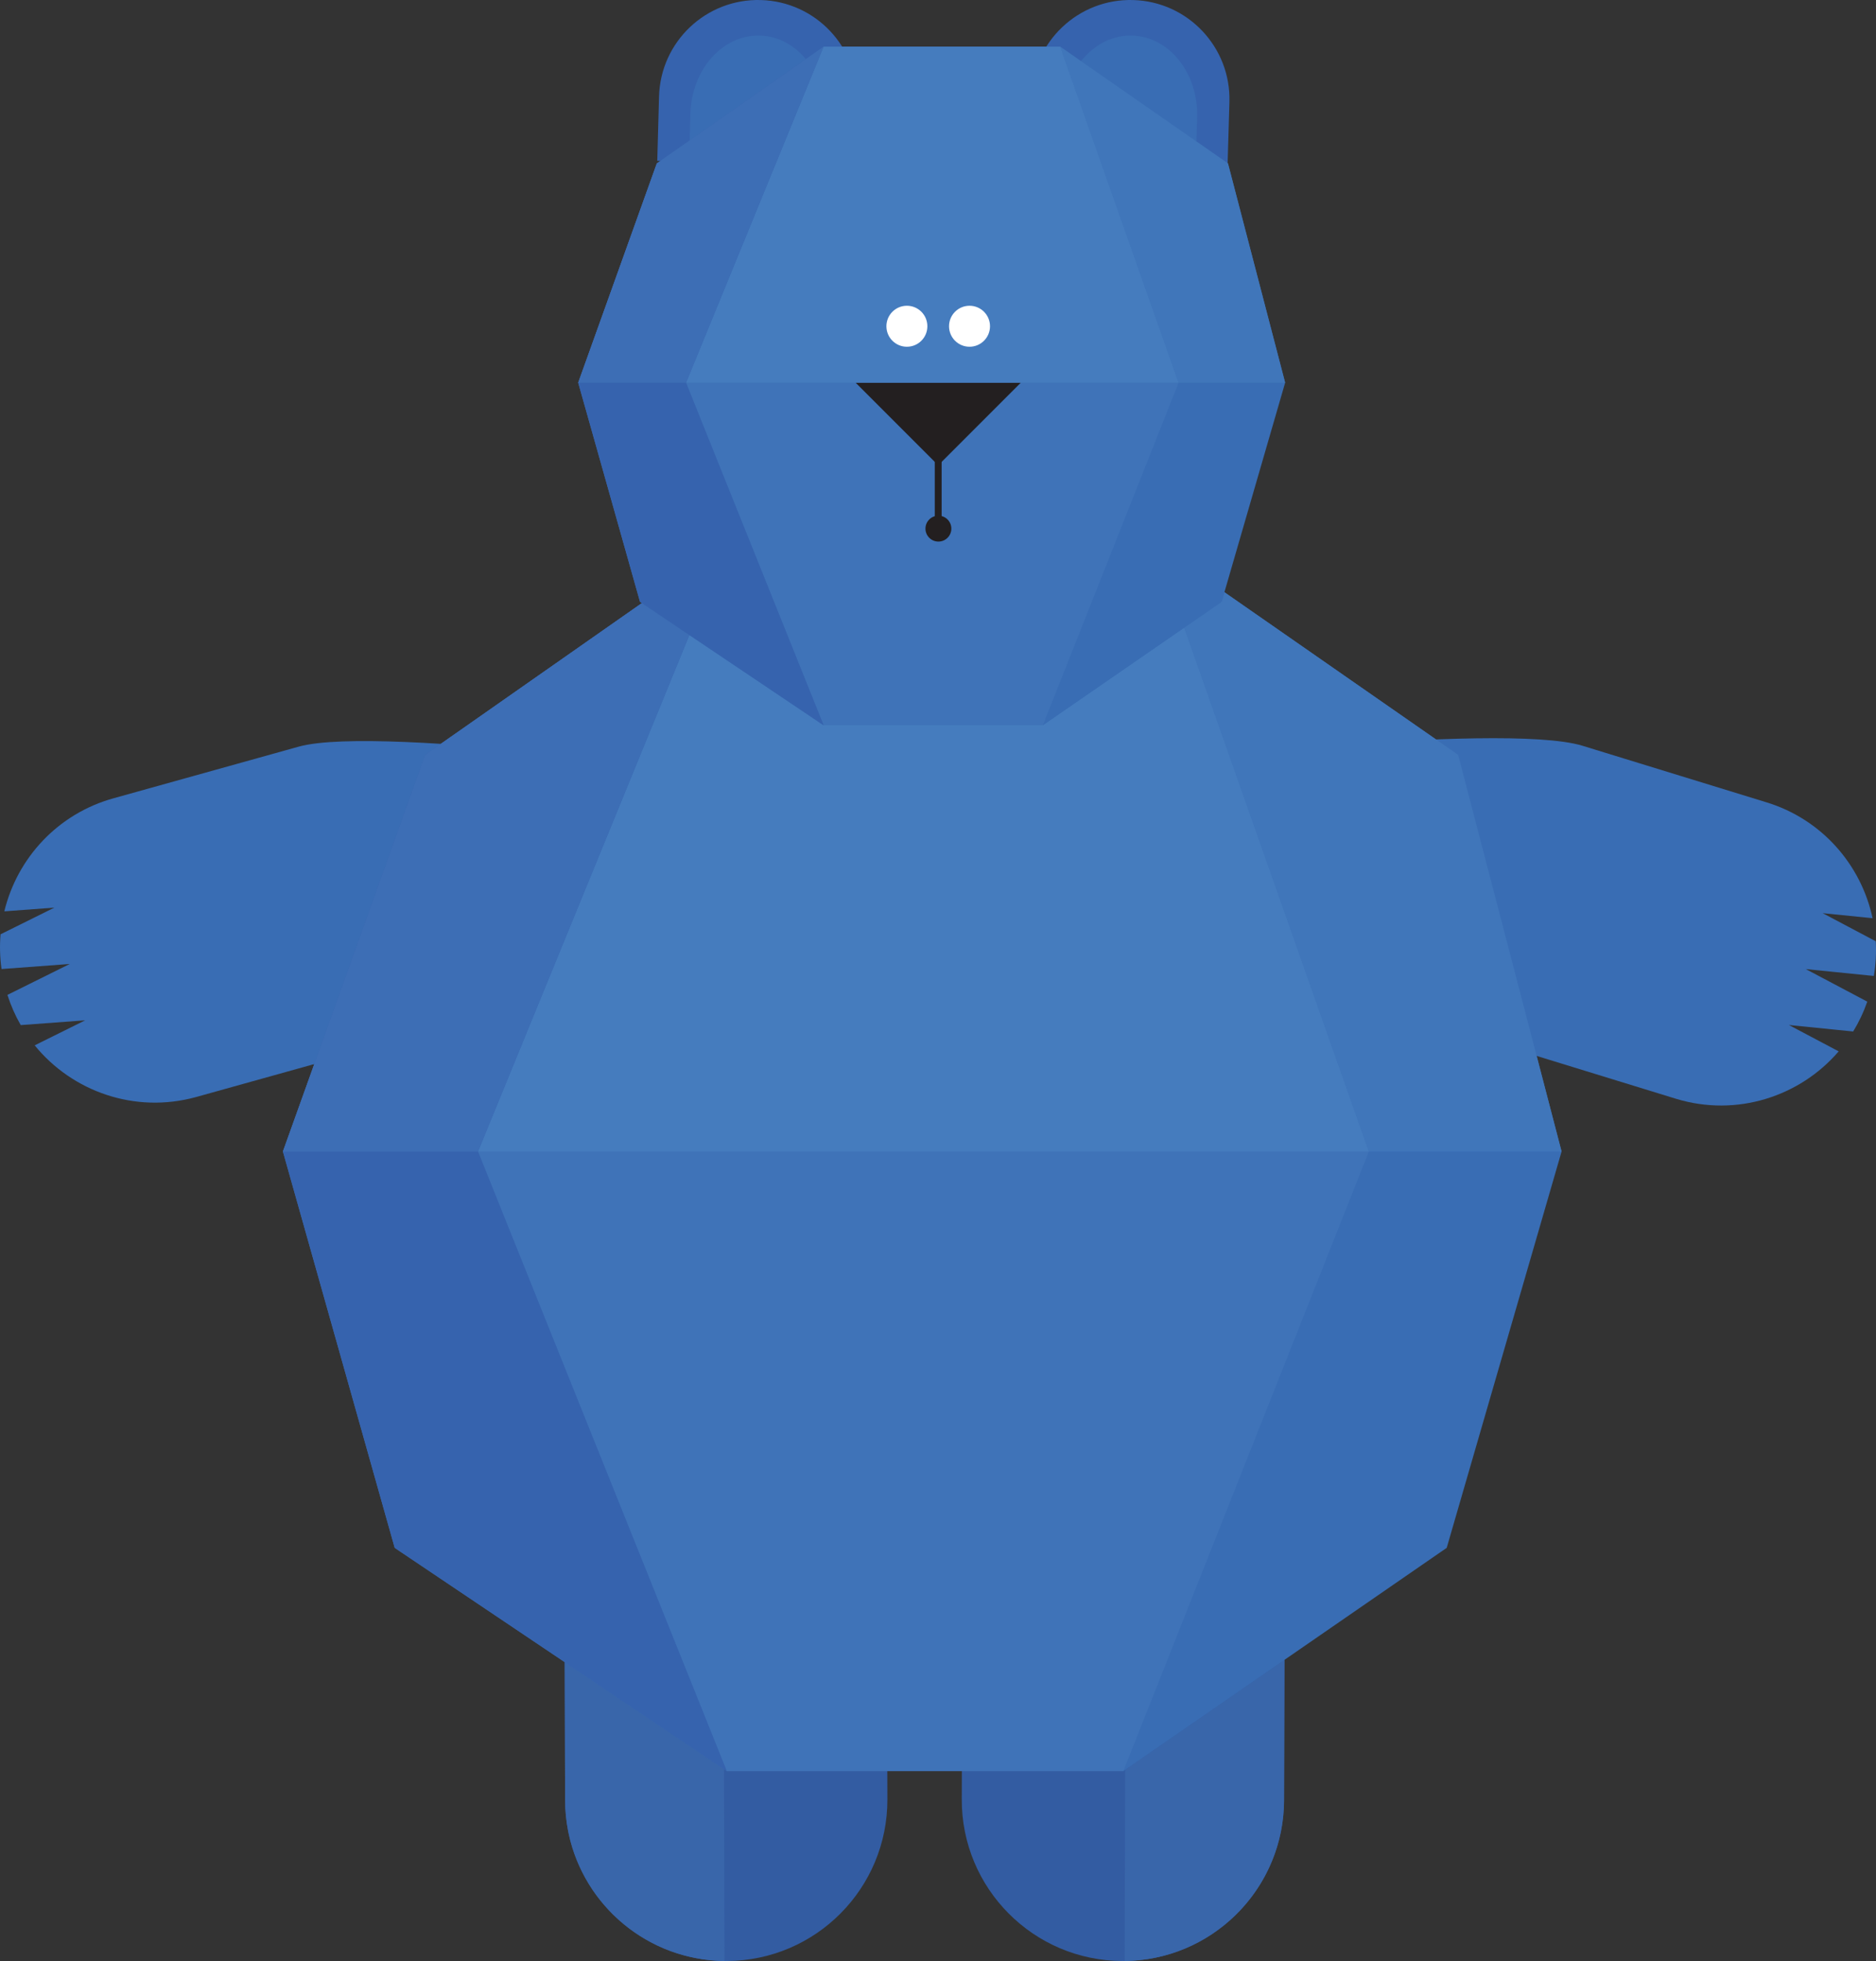 <?xml version="1.0" encoding="utf-8"?>
<!-- Generator: Adobe Illustrator 17.0.0, SVG Export Plug-In . SVG Version: 6.00 Build 0)  -->
<!DOCTYPE svg PUBLIC "-//W3C//DTD SVG 1.1//EN" "http://www.w3.org/Graphics/SVG/1.1/DTD/svg11.dtd">
<svg version="1.1" id="Layer_1" xmlns="http://www.w3.org/2000/svg" xmlns:xlink="http://www.w3.org/1999/xlink" x="0px" y="0px"
	 width="270.184px" height="282.289px" viewBox="5.001 0.001 270.184 282.289" enable-background="new 5.001 0.001 270.184 282.289"
	 xml:space="preserve">
<rect x="5.001" y="0.001" width="270.184" height="282.289" fill="#333333" stroke="none"/>
<path fill="#396DB4" d="M59.841,150.507c11.884-3.256,54.216-38.473,54.216-38.473s-54.121-7.816-66.004-4.561l-26.634,7.423
	c-8.117,2.223-13.95,8.655-15.796,16.294l7.203-0.535l-7.744,3.839c-0.142,1.642-0.097,3.318,0.14,5.001l9.824-0.729l-8.976,4.45
	c0.493,1.542,1.137,2.996,1.916,4.349l9.279-0.689l-7.269,3.604c5.408,6.649,14.414,9.86,23.211,7.45L59.841,150.507"/>
<path fill="#396DB4" d="M219.983,150.057c-11.793-3.568-53.182-39.89-53.182-39.89s54.308-6.385,66.102-2.817l26.429,8.123
	c8.055,2.437,13.716,9.02,15.361,16.706l-7.187-0.725l7.64,4.042c0.099,1.645,0.008,3.319-0.272,4.995l-9.801-0.988l8.855,4.685
	c-0.534,1.528-1.216,2.965-2.031,4.297l-9.258-0.933l7.171,3.794c-5.581,6.504-14.669,9.476-23.399,6.835L219.983,150.057"/>
<path fill="#335CA2" d="M143.516,259.017c-0.037,12.817,10.324,23.237,23.141,23.273c12.817,0.036,23.237-10.324,23.273-23.141
	l0.156-54.703c0.037-12.817-10.324-23.237-23.141-23.273c-12.817-0.037-23.237,10.324-23.273,23.141L143.516,259.017"/>
<path fill="#C2CAE7" d="M189.905,260.183c0,0.001,0,0.002,0,0.003C189.905,260.186,189.905,260.184,189.905,260.183
	 M189.912,260.033c0,0.003,0,0.004,0,0.006C189.912,260.037,189.912,260.035,189.912,260.033 M189.915,259.957
	c0,0.003,0,0.006,0,0.007C189.914,259.963,189.914,259.96,189.915,259.957 M189.917,259.879c0,0.004,0,0.007-0.001,0.012
	C189.917,259.888,189.917,259.883,189.917,259.879 M189.92,259.797c0,0.007-0.001,0.014-0.001,0.021
	C189.92,259.812,189.92,259.803,189.92,259.797 M189.922,259.721c0,0.007-0.001,0.016-0.001,0.024
	C189.922,259.736,189.922,259.728,189.922,259.721 M189.924,259.64c0,0.01-0.001,0.02-0.001,0.03
	C189.924,259.66,189.924,259.65,189.924,259.64 M189.926,259.562c0,0.011-0.001,0.022-0.001,0.034
	C189.926,259.585,189.926,259.573,189.926,259.562 M189.927,259.489c0,0.011-0.001,0.022-0.001,0.033
	C189.927,259.511,189.927,259.499,189.927,259.489 M189.929,259.404c0,0.014-0.001,0.029-0.001,0.043
	C189.929,259.433,189.929,259.418,189.929,259.404 M189.93,259.329c0,0.015,0,0.029-0.001,0.044
	C189.929,259.359,189.929,259.343,189.93,259.329 M189.93,259.271c0,0.009,0,0.018,0,0.027
	C189.93,259.289,189.93,259.28,189.93,259.271 M189.989,238.943L189.989,238.943l-0.057,20.207L189.989,238.943"/>
<path fill="#3966AA" d="M189.989,238.943l-22.942,15.831l-0.073,27.51c12.324-0.13,22.359-9.868,22.932-22.097
	c0-0.001,0-0.003,0-0.003c0.002-0.049,0.004-0.095,0.006-0.144c0-0.003,0-0.004,0-0.006c0.001-0.023,0.002-0.045,0.002-0.068
	c0-0.002,0-0.006,0-0.007c0.001-0.022,0.002-0.044,0.002-0.066c0-0.004,0-0.007,0.001-0.012c0.001-0.021,0.001-0.041,0.002-0.061
	c0-0.007,0.001-0.014,0.001-0.021c0.001-0.019,0.001-0.035,0.002-0.054c0-0.007,0.001-0.016,0.001-0.024
	c0.001-0.016,0.001-0.034,0.001-0.05c0-0.01,0.001-0.02,0.001-0.03c0.001-0.016,0.001-0.029,0.001-0.044
	c0-0.011,0.001-0.022,0.001-0.034c0-0.014,0.001-0.027,0.001-0.041c0-0.011,0.001-0.022,0.001-0.033
	c0-0.014,0.001-0.027,0.001-0.042c0-0.014,0.001-0.029,0.001-0.043c0-0.011,0-0.02,0.001-0.031c0-0.015,0.001-0.029,0.001-0.044
	c0-0.011,0-0.021,0-0.031c0-0.009,0-0.017,0-0.027c0-0.041,0.001-0.082,0.001-0.122l0,0L189.989,238.943"/>
<path fill="#335CA2" d="M132.804,259.017c0.036,12.817-10.324,23.237-23.141,23.273c-12.817,0.036-23.237-10.324-23.273-23.141
	l-0.156-54.703c-0.036-12.817,10.324-23.237,23.141-23.273c12.817-0.037,23.237,10.324,23.273,23.141L132.804,259.017"/>
<path fill="#C2CAE7" d="M86.895,263.923c0.001,0.003,0.001,0.004,0.001,0.007C86.896,263.928,86.896,263.926,86.895,263.923
	 M86.879,263.847c0.001,0.006,0.002,0.011,0.004,0.017C86.881,263.858,86.881,263.853,86.879,263.847 M86.864,263.772
	c0.002,0.009,0.003,0.017,0.005,0.026C86.867,263.788,86.865,263.78,86.864,263.772 M86.848,263.695
	c0.002,0.012,0.005,0.023,0.007,0.035C86.853,263.718,86.85,263.707,86.848,263.695 M86.833,263.618
	c0.003,0.016,0.006,0.029,0.009,0.045C86.839,263.648,86.836,263.633,86.833,263.618 M86.818,263.542
	c0.004,0.018,0.007,0.036,0.011,0.055C86.825,263.578,86.822,263.56,86.818,263.542 M86.803,263.466
	c0.004,0.021,0.008,0.042,0.012,0.064C86.811,263.507,86.807,263.487,86.803,263.466 M86.333,239.27l0.057,19.879
	c0.004,1.474,0.146,2.915,0.413,4.312c-0.267-1.397-0.408-2.839-0.412-4.312L86.333,239.27L86.333,239.27"/>
<path fill="#3966AA" d="M86.333,239.27l0.057,19.879c0.004,1.474,0.146,2.915,0.412,4.312c0,0.001,0.001,0.003,0.001,0.004
	c0.004,0.021,0.008,0.042,0.012,0.064c0.001,0.004,0.002,0.009,0.002,0.013c0.004,0.019,0.007,0.036,0.011,0.055
	c0.001,0.007,0.003,0.015,0.004,0.022c0.003,0.015,0.006,0.03,0.009,0.045c0.002,0.01,0.004,0.022,0.006,0.032
	c0.002,0.012,0.005,0.023,0.007,0.035c0.003,0.014,0.006,0.028,0.009,0.042c0.002,0.009,0.003,0.017,0.005,0.026
	c0.003,0.016,0.007,0.034,0.01,0.05c0.001,0.006,0.002,0.011,0.004,0.017c0.004,0.02,0.008,0.04,0.012,0.059
	c0.001,0.003,0.001,0.004,0.001,0.007c2.213,10.415,11.414,18.237,22.451,18.353l-0.074-27.598L86.333,239.27"/>
<polyline fill="#396DB4" points="229.901,165.766 215.007,108.663 171.294,78.262 109.675,78.262 66.229,108.663 45.748,165.766 
	61.848,222.817 109.675,254.954 166.784,254.954 213.357,222.817 229.901,165.766 "/>
<polyline fill="#3F73B8" points="66.229,108.663 45.748,165.766 61.848,222.817 109.675,254.954 166.784,254.954 202.141,165.766 
	73.845,165.766 109.675,254.954 61.848,222.817 45.748,165.766 66.229,108.663 "/>
<polyline fill="#3663AE" points="109.675,254.954 61.848,222.817 45.748,165.766 66.229,108.663 109.675,78.262 73.845,165.766 
	109.675,254.954 "/>
<polyline fill="#4076BA" points="181.343,85.251 180.942,86.635 175.556,90.351 202.141,165.766 229.901,165.766 226.311,152.002 
	215.007,108.663 211.814,106.442 181.343,85.251 "/>
<polyline fill="#457CBE" points="175.556,90.351 155.192,104.402 123.62,104.402 104.29,91.415 73.845,165.766 202.141,165.766 
	175.556,90.351 "/>
<polyline fill="#3D6EB5" points="97.449,86.818 68.491,107.08 66.229,108.663 45.748,165.766 73.845,165.766 104.29,91.415 
	97.449,86.818 "/>
<path fill="#3663AE" d="M128.176,23.958c0.006-0.11,0.267-9.173,0.271-9.284c0.223-7.878-5.983-14.445-13.862-14.668
	S100.139,5.99,99.917,13.868c-0.003,0.11-0.253,9.174-0.254,9.284L128.176,23.958"/>
<path fill="#396DB4" d="M123.58,24.387c0.004-0.089,0.215-7.398,0.218-7.487c0.18-6.354-4.009-11.627-9.357-11.778
	c-5.347-0.151-9.827,4.877-10.007,11.23c-0.002,0.089-0.205,7.399-0.206,7.488L123.58,24.387"/>
<path fill="#3663AE" d="M181.793,23.958c0.006-0.11,0.267-9.173,0.271-9.284c0.223-7.878-5.984-14.445-13.862-14.668
	c-7.879-0.223-14.445,5.983-14.668,13.862c-0.003,0.11-0.253,9.174-0.254,9.284L181.793,23.958"/>
<path fill="#396DB4" d="M177.197,24.387c0.004-0.089,0.215-7.398,0.218-7.487c0.18-6.354-4.009-11.627-9.357-11.778
	s-9.827,4.877-10.008,11.23c-0.002,0.089-0.205,7.399-0.206,7.488L177.197,24.387"/>
<polyline fill="#396DB4" points="190.088,55.093 181.853,23.524 157.686,6.716 123.62,6.716 99.6,23.524 88.276,55.093 
	97.177,86.635 123.62,104.402 155.192,104.402 180.942,86.635 190.088,55.093 "/>
<polyline fill="#3F73B8" points="174.74,55.093 103.81,55.093 123.62,104.402 97.178,86.635 88.276,55.093 97.178,86.635 
	123.62,104.402 155.192,104.402 174.74,55.093 "/>
<polyline fill="#3663AE" points="123.62,104.402 97.178,86.635 88.276,55.093 99.6,23.524 123.62,6.716 103.81,55.093 
	123.62,104.402 "/>
<polyline fill="#4076BA" points="157.686,6.716 174.74,55.093 190.088,55.093 181.853,23.524 177.314,20.367 160.69,8.805 
	157.686,6.716 "/>
<polyline fill="#457CBE" points="157.686,6.716 126.29,6.716 123.62,6.716 103.81,55.093 174.74,55.093 157.686,6.716 "/>
<polyline fill="#3D6EB5" points="123.62,6.716 121.052,8.513 104.326,20.216 99.6,23.524 88.276,55.093 103.81,55.093 123.62,6.716 
	"/>
<circle fill="#FFFFFF" cx="135.612" cy="46.965" r="2.95"/>
<circle fill="#FFFFFF" cx="144.633" cy="46.965" r="2.95"/>
<circle fill="#231F20" cx="140.151" cy="76.098" r="1.864"/>
<path fill="#231F20" d="M139.629,62.541v12.581c0,0.273,0.221,0.494,0.494,0.494c0.273,0,0.494-0.221,0.494-0.494V62.541
	c0-0.272-0.221-0.494-0.494-0.494C139.85,62.047,139.629,62.268,139.629,62.541"/>
<polygon fill="#231F20" points="151.995,55.113 140.123,66.985 128.251,55.113 "/>
</svg>
